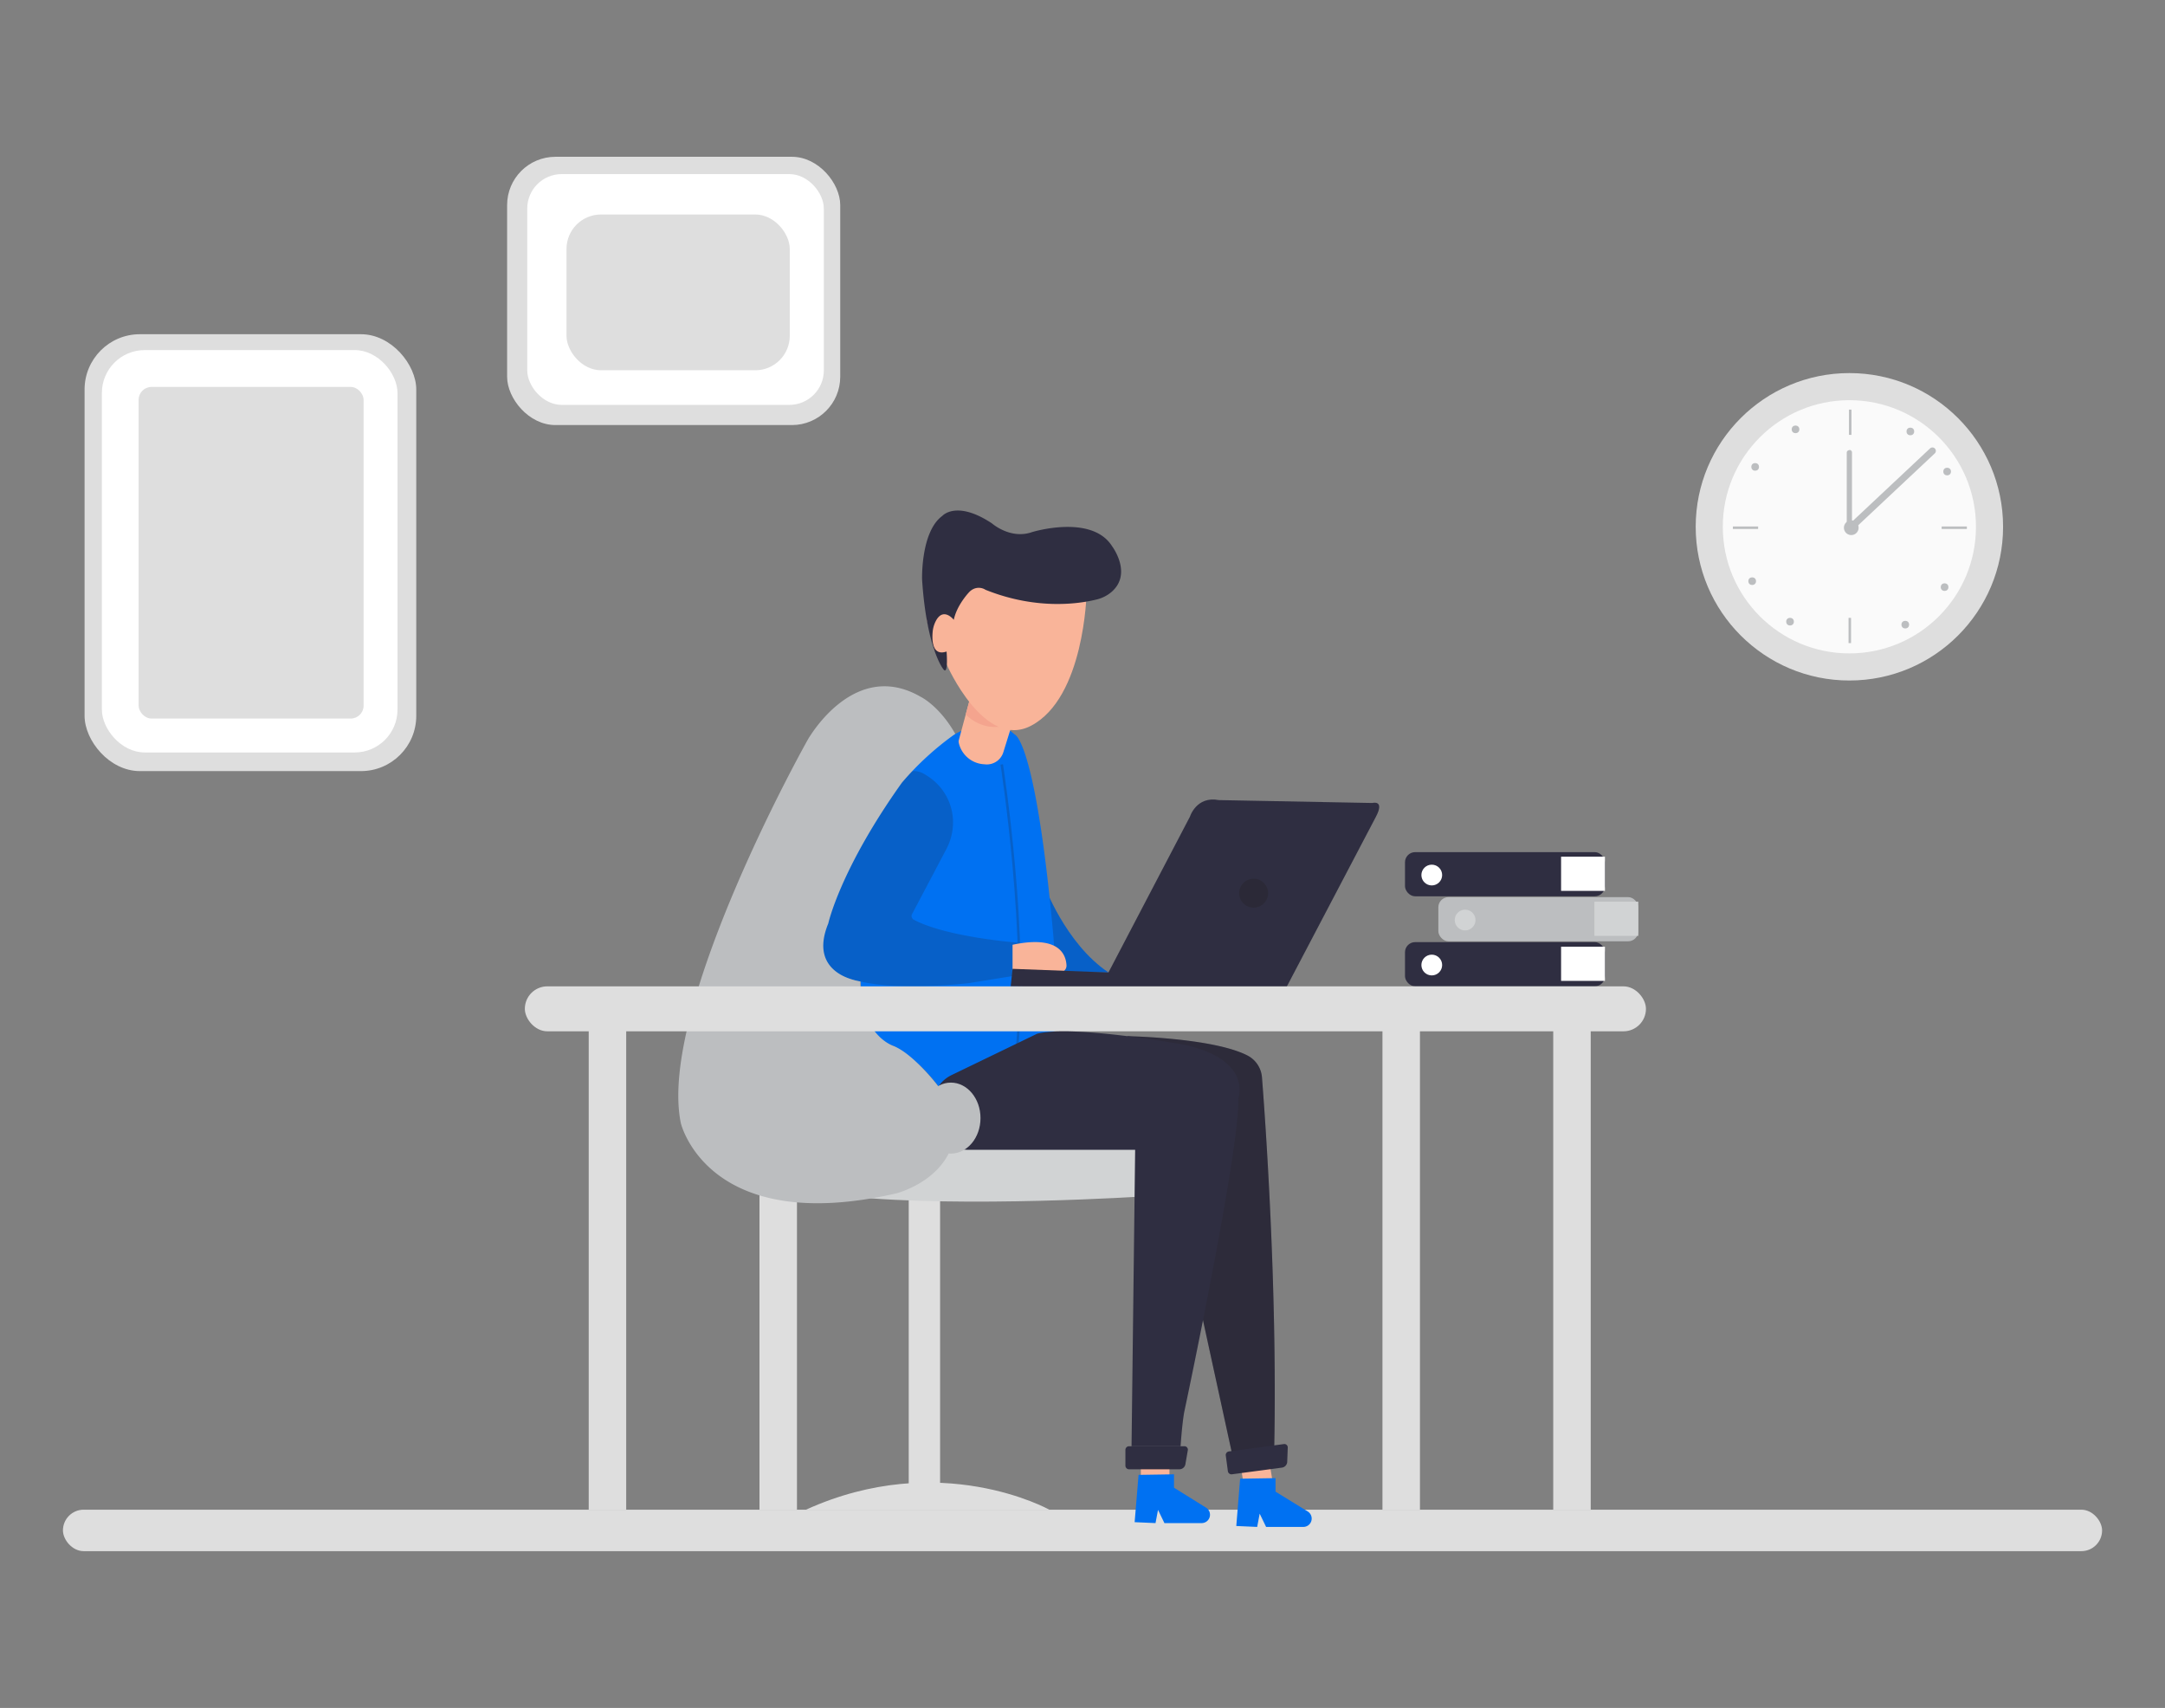  <!DOCTYPE svg PUBLIC "-//W3C//DTD SVG 1.1//EN" "http://www.w3.org/Graphics/SVG/1.1/DTD/svg11.dtd">
<svg id="bae388cf-cd83-4db9-984b-6ee0f65cfd8b" data-name="Layer 1" xmlns="http://www.w3.org/2000/svg" width="865.76" height="682.89" viewBox="0 0 865.76 682.89">
<rect x="0" y="0" width="865.76" height="682.89" fill="#808080" stroke="none"/>
<defs>
<style xmlns="http://www.w3.org/1999/xhtml">*, ::after, ::before { box-sizing: border-box; }
img, svg { vertical-align: middle; }
</style>
<style xmlns="http://www.w3.org/1999/xhtml">*, body, html { }
img, svg { max-width: 100%; }
</style>
</defs>
<path d="M417.31,353.34s8.65,23.93,25.95,35.47H419Z" fill="#0071f2" data-primary="true"/>
<path d="M417.31,353.34s8.65,23.93,25.95,35.47H419Z" fill="#231f20" opacity="0.2"/>
<path d="M456.21,585.89v8c0,2.35,2.56,4.25,5.72,4.25h0c3.16,0,5.72-1.9,5.72-4.25v-8Z" fill="#f9b499"/>
<path d="M496.25,586.79l1.27,7.9c.37,2.32,3.24,3.79,6.4,3.28h0c3.16-.51,5.42-2.8,5.05-5.12L507.7,585Z" fill="#f9b499"/>
<rect x="235.42" y="408.7" width="14.99" height="194.92" fill="#dedede"/>
<rect x="303.71" y="408.7" width="14.99" height="194.92" fill="#dedede"/>
<rect x="552.83" y="408.7" width="14.99" height="194.92" fill="#dedede"/>
<rect x="621.12" y="408.7" width="14.99" height="194.92" fill="#dedede"/>
<rect x="363.39" y="478.34" width="12.54" height="119.81" fill="#dedede"/>
<path d="M457.68,478.34s-72.53,4.75-118.51,0l4.88-19.9H457.68Z" fill="#d1d3d4"/>
<rect x="202.79" y="62.69" width="133.21" height="107.26" rx="19.31" fill="#dedede"/>
<rect x="210.84" y="69.61" width="118.6" height="92.27" rx="13.78" fill="#fff"/>
<rect x="226.54" y="85.76" width="89.28" height="62.28" rx="13.78" fill="#dedede"/>
<rect x="33.82" y="133.63" width="132.64" height="174.68" rx="22.11" fill="#dedede"/>
<rect x="40.74" y="139.97" width="118.22" height="160.89" rx="17.14" fill="#fff"/>
<path d="M421.12,373c-6.37-69.45-13.66-78.11-15.09-79.16-.24-.17-.48-.35-.7-.54-15.83-14-41.94,15.11-41.94,15.11S336.81,369.2,346,405.68a17.77,17.77,0,0,0,10.93,12.38l.17.07a3.19,3.19,0,0,1,.54.24,59.49,59.49,0,0,1,17.59,16s34-7.49,46.43-21.33V384.2Q421.64,378.56,421.12,373Z" fill="#0071f2" data-primary="true"/>
<path d="M364.74,365.44l13.67-25.89A22.94,22.94,0,0,0,381,326.6a22,22,0,0,0-10.42-16.51c-6.63-4.61-10.67,1.15-10.67,1.15s-40.37,58.82-30,73.24c0,0,4,14.06,57.24,8.65l21.41-3.46s-3-9.08-1.51-12.76c0,0-28.39-2.14-41.64-9.18A1.69,1.69,0,0,1,364.74,365.44Z" fill="#0071f2" data-primary="true"/>
<path d="M364.74,365.44l13.67-25.89A22.94,22.94,0,0,0,381,326.6a22,22,0,0,0-10.42-16.51c-6.63-4.61-10.67,1.15-10.67,1.15s-40.37,58.82-30,73.24c0,0,4,14.06,57.24,8.65l21.41-3.46s-3-9.08-1.51-12.76c0,0-28.39-2.14-41.64-9.18A1.69,1.69,0,0,1,364.74,365.44Z" fill="#0071f2" data-primary="true"/>
<path d="M364.74,365.44l13.67-25.89A22.94,22.94,0,0,0,381,326.6a22,22,0,0,0-10.42-16.51c-6.63-4.61-10.67,1.15-10.67,1.15s-40.37,58.82-30,73.24c0,0,4,14.06,57.24,8.65l21.41-3.46s-3-9.08-1.51-12.76c0,0-28.39-2.14-41.64-9.18A1.69,1.69,0,0,1,364.74,365.44Z" fill="#231f20" opacity="0.2"/>
<path d="M400.59,305.65s11,70.18,5.76,117.18" fill="none" stroke="#231f20" stroke-miterlimit="10" opacity="0.2"/>
<path d="M450.87,414.3s34.15.61,48,7.73a10.78,10.78,0,0,1,5.78,8.75c1.25,15.9,6.17,83.62,4.91,147.47l-16.87,3-14.27-65.52Z" fill="#2f2e41" data-secondary="true"/>
<path d="M450.87,414.3s34.15.61,48,7.73a10.78,10.78,0,0,1,5.78,8.75c1.25,15.9,6.17,83.62,4.91,147.47l-16.87,3-14.27-65.52Z" fill="#231f20" opacity="0.2"/>
<path d="M471.56,587.47h-20a1.47,1.47,0,0,1-1.52-1.4v-6.42a1.46,1.46,0,0,1,1.52-1.4H473.6a1.36,1.36,0,0,1,1.41,1.52l-1,5.76A2.45,2.45,0,0,1,471.56,587.47Z" fill="#2f2e41" data-secondary="true"/>
<path d="M512.56,586.81l-19.85,2.65a1.46,1.46,0,0,1-1.69-1.19l-.85-6.36a1.46,1.46,0,0,1,1.31-1.59l21.89-2.93a1.35,1.35,0,0,1,1.59,1.33l-.22,5.84A2.45,2.45,0,0,1,512.56,586.81Z" fill="#2f2e41" data-secondary="true"/>
<path d="M322.3,603.62h97.32S375.93,579.25,322.3,603.62Z" fill="#dedede"/>
<rect x="25.17" y="603.62" width="815.43" height="16.58" rx="8.29" fill="#dedede"/>
<rect x="55.44" y="154.71" width="89.96" height="132.58" rx="5.14" fill="#dedede"/>
<circle cx="739.55" cy="210.63" r="61.46" fill="#dedede"/>
<circle cx="739.55" cy="210.63" r="50.62" fill="#fafafa"/>
<circle cx="740.3" cy="211" r="2.94" fill="#bcbec0"/>
<path d="M739.59,179.9h0a1,1,0,0,1,1,1v30a0,0,0,0,1,0,0h-2.1a0,0,0,0,1,0,0V181a1,1,0,0,1,1-1Z" fill="#bcbec0"/>
<path d="M756.92,172h0a1.38,1.38,0,0,1,1.38,1.38V218.3a0,0,0,0,1,0,0h-2.75a0,0,0,0,1,0,0V173.38a1.38,1.38,0,0,1,1.38-1.38Z" transform="translate(381.22 -490.31) rotate(46.82)" fill="#bcbec0"/>
<line x1="692.96" y1="211" x2="703.06" y2="211" fill="none" stroke="#bcbec0" stroke-miterlimit="10"/>
<line x1="776.44" y1="211" x2="786.53" y2="211" fill="none" stroke="#bcbec0" stroke-miterlimit="10"/>
<line x1="739.71" y1="247.04" x2="739.71" y2="257.13" fill="none" stroke="#bcbec0" stroke-miterlimit="10"/>
<line x1="739.88" y1="163.78" x2="739.88" y2="173.87" fill="none" stroke="#bcbec0" stroke-miterlimit="10"/>
<circle cx="778.64" cy="188.54" r="1.53" fill="#bcbec0"/>
<circle cx="763.93" cy="172.51" r="1.53" fill="#bcbec0"/>
<circle cx="718.01" cy="171.67" r="1.53" fill="#bcbec0"/>
<circle cx="701.87" cy="186.68" r="1.53" fill="#bcbec0"/>
<circle cx="715.82" cy="248.56" r="1.53" fill="#bcbec0"/>
<circle cx="700.68" cy="232.37" r="1.53" fill="#bcbec0"/>
<circle cx="761.9" cy="249.75" r="1.53" fill="#bcbec0"/>
<circle cx="777.62" cy="234.75" r="1.53" fill="#bcbec0"/>
<path d="M404.91,388.81h18.86a2.72,2.72,0,0,0,2.71-2.86c-.24-4.44-3.16-12.11-21.57-8.21Z" fill="#f9b499"/>
<path d="M550.24,326.52l-36.33,69.21-109.74-1.36.74-7,38.35,1.45,32.58-62.29s2.6-8.36,11.54-6.63l61.41,1.16S553.84,319.66,550.24,326.52Z" fill="#2f2e41" data-secondary="true"/>
<circle cx="501.31" cy="357.12" r="5.78" fill="#231f20" opacity="0.3"/>
<rect x="561.84" y="340.71" width="79.96" height="17.66" rx="4.06" fill="#2f2e41" data-secondary="true"/>
<circle cx="572.55" cy="349.87" r="4.15" fill="#fff"/>
<rect x="624.26" y="342.53" width="17.54" height="13.67" fill="#fff"/>
<rect x="575.18" y="358.7" width="79.96" height="17.66" rx="4.06" fill="#bcbec0"/>
<circle cx="585.88" cy="367.86" r="4.15" fill="#d1d3d4"/>
<rect x="637.59" y="360.52" width="17.54" height="13.67" fill="#d1d3d4"/>
<rect x="561.84" y="376.69" width="79.96" height="17.66" rx="4.06" fill="#2f2e41" data-secondary="true"/>
<circle cx="572.55" cy="385.85" r="4.15" fill="#fff"/>
<rect x="624.26" y="378.52" width="17.54" height="13.67" fill="#fff"/>
<path d="M388.05,278.73,383.4,296a1.87,1.87,0,0,0,0,.91V297a11,11,0,0,0,9.54,8.53l1.4.11a6.92,6.92,0,0,0,6.89-4.88l3.69-11.87Z" fill="#f9b499"/>
<path d="M380.69,458s-12.3-6.85-5.48-23.65c0,0-9.61-12.64-17.59-16,0,0-13.57-4-13.57-25.95,0,0-21.33-2.5-12.83-23.17,0,0,4.71-21.6,29.43-56.28A116.67,116.67,0,0,1,382,293.42c-5.68-10-12.16-13.9-13.4-14.58l-.58-.32c-26.41-15.15-44.31,16.35-44.44,16.29s-60.84,108.12-51.32,154.26c0,0,10.67,45.56,86.5,28C358.78,477,375.82,472.64,380.69,458Z" fill="#bcbec0"/>
<rect x="209.88" y="394.37" width="448.32" height="17.98" rx="8.99" fill="#dedede"/>
<path d="M453.73,608.61l8.35.37,1-5.29,2.56,5.29h14.88a3.34,3.34,0,0,0,1.9-6.09l-12.95-8.06v-5.35l-14.17.22Z" fill="#0071f2" data-primary="true"/>
<path d="M494.38,610.14l8.35.37,1-5.3,2.57,5.3h14.87a3.34,3.34,0,0,0,1.9-6.1l-13-8V591l-14.16.23Z" fill="#0071f2" data-primary="true"/>
<path d="M387.26,459.74h66.67l-1.44,118.51H472.1s.57-8.65,1.44-13.56c0,0,22.49-105.82,21.62-125.42,0,0,5-13-15.4-19.88a49.23,49.23,0,0,0-7.47-1.89c-9.56-1.66-44.91-7.41-57.57-4.18l-34.2,16.53a13.33,13.33,0,0,0-7.26,14.68l.92,4.54A13.36,13.36,0,0,0,387.26,459.74Z" fill="#2f2e41" data-secondary="true"/>
<ellipse cx="380.25" cy="447.05" rx="11.84" ry="14.19" fill="#bcbec0"/>
<path d="M388.05,278.73l-1.87,6.95s7.93,8.62,18.73,3.22Z" fill="#f4a48e"/>
<path d="M434.51,237.14s-.82,41.89-22.24,53.05c-18.72,9.76-33.64-24.38-33.64-24.38l-5-5.8-3-12.2,13.12-17Z" fill="#f9b499"/>
<path d="M376.8,206.29s5.62-6.49,19.9,3c0,0,7.35,6.49,16,3.46,0,0,23.79-7.35,32,5.63,0,0,8.33,11-.29,18.36a14.27,14.27,0,0,1-5.66,2.9c-6,1.53-23.49,4.67-44.65-3.82a5,5,0,0,0-5.41,0,5.85,5.85,0,0,0-1.2,1c-1.25,1.37-5,5.82-6.08,11,0,0-4.26-5.45-7.31.72a11.83,11.83,0,0,0-1.15,4.21c-.29,3.33-.13,9.69,5.58,7.75,0,0,.86,10.67-1.59,6.64,0,0-6.48-8.51-8.21-35.47C368.73,231.66,368.15,212.63,376.8,206.29Z" fill="#2f2e41" data-secondary="true"/>
</svg>